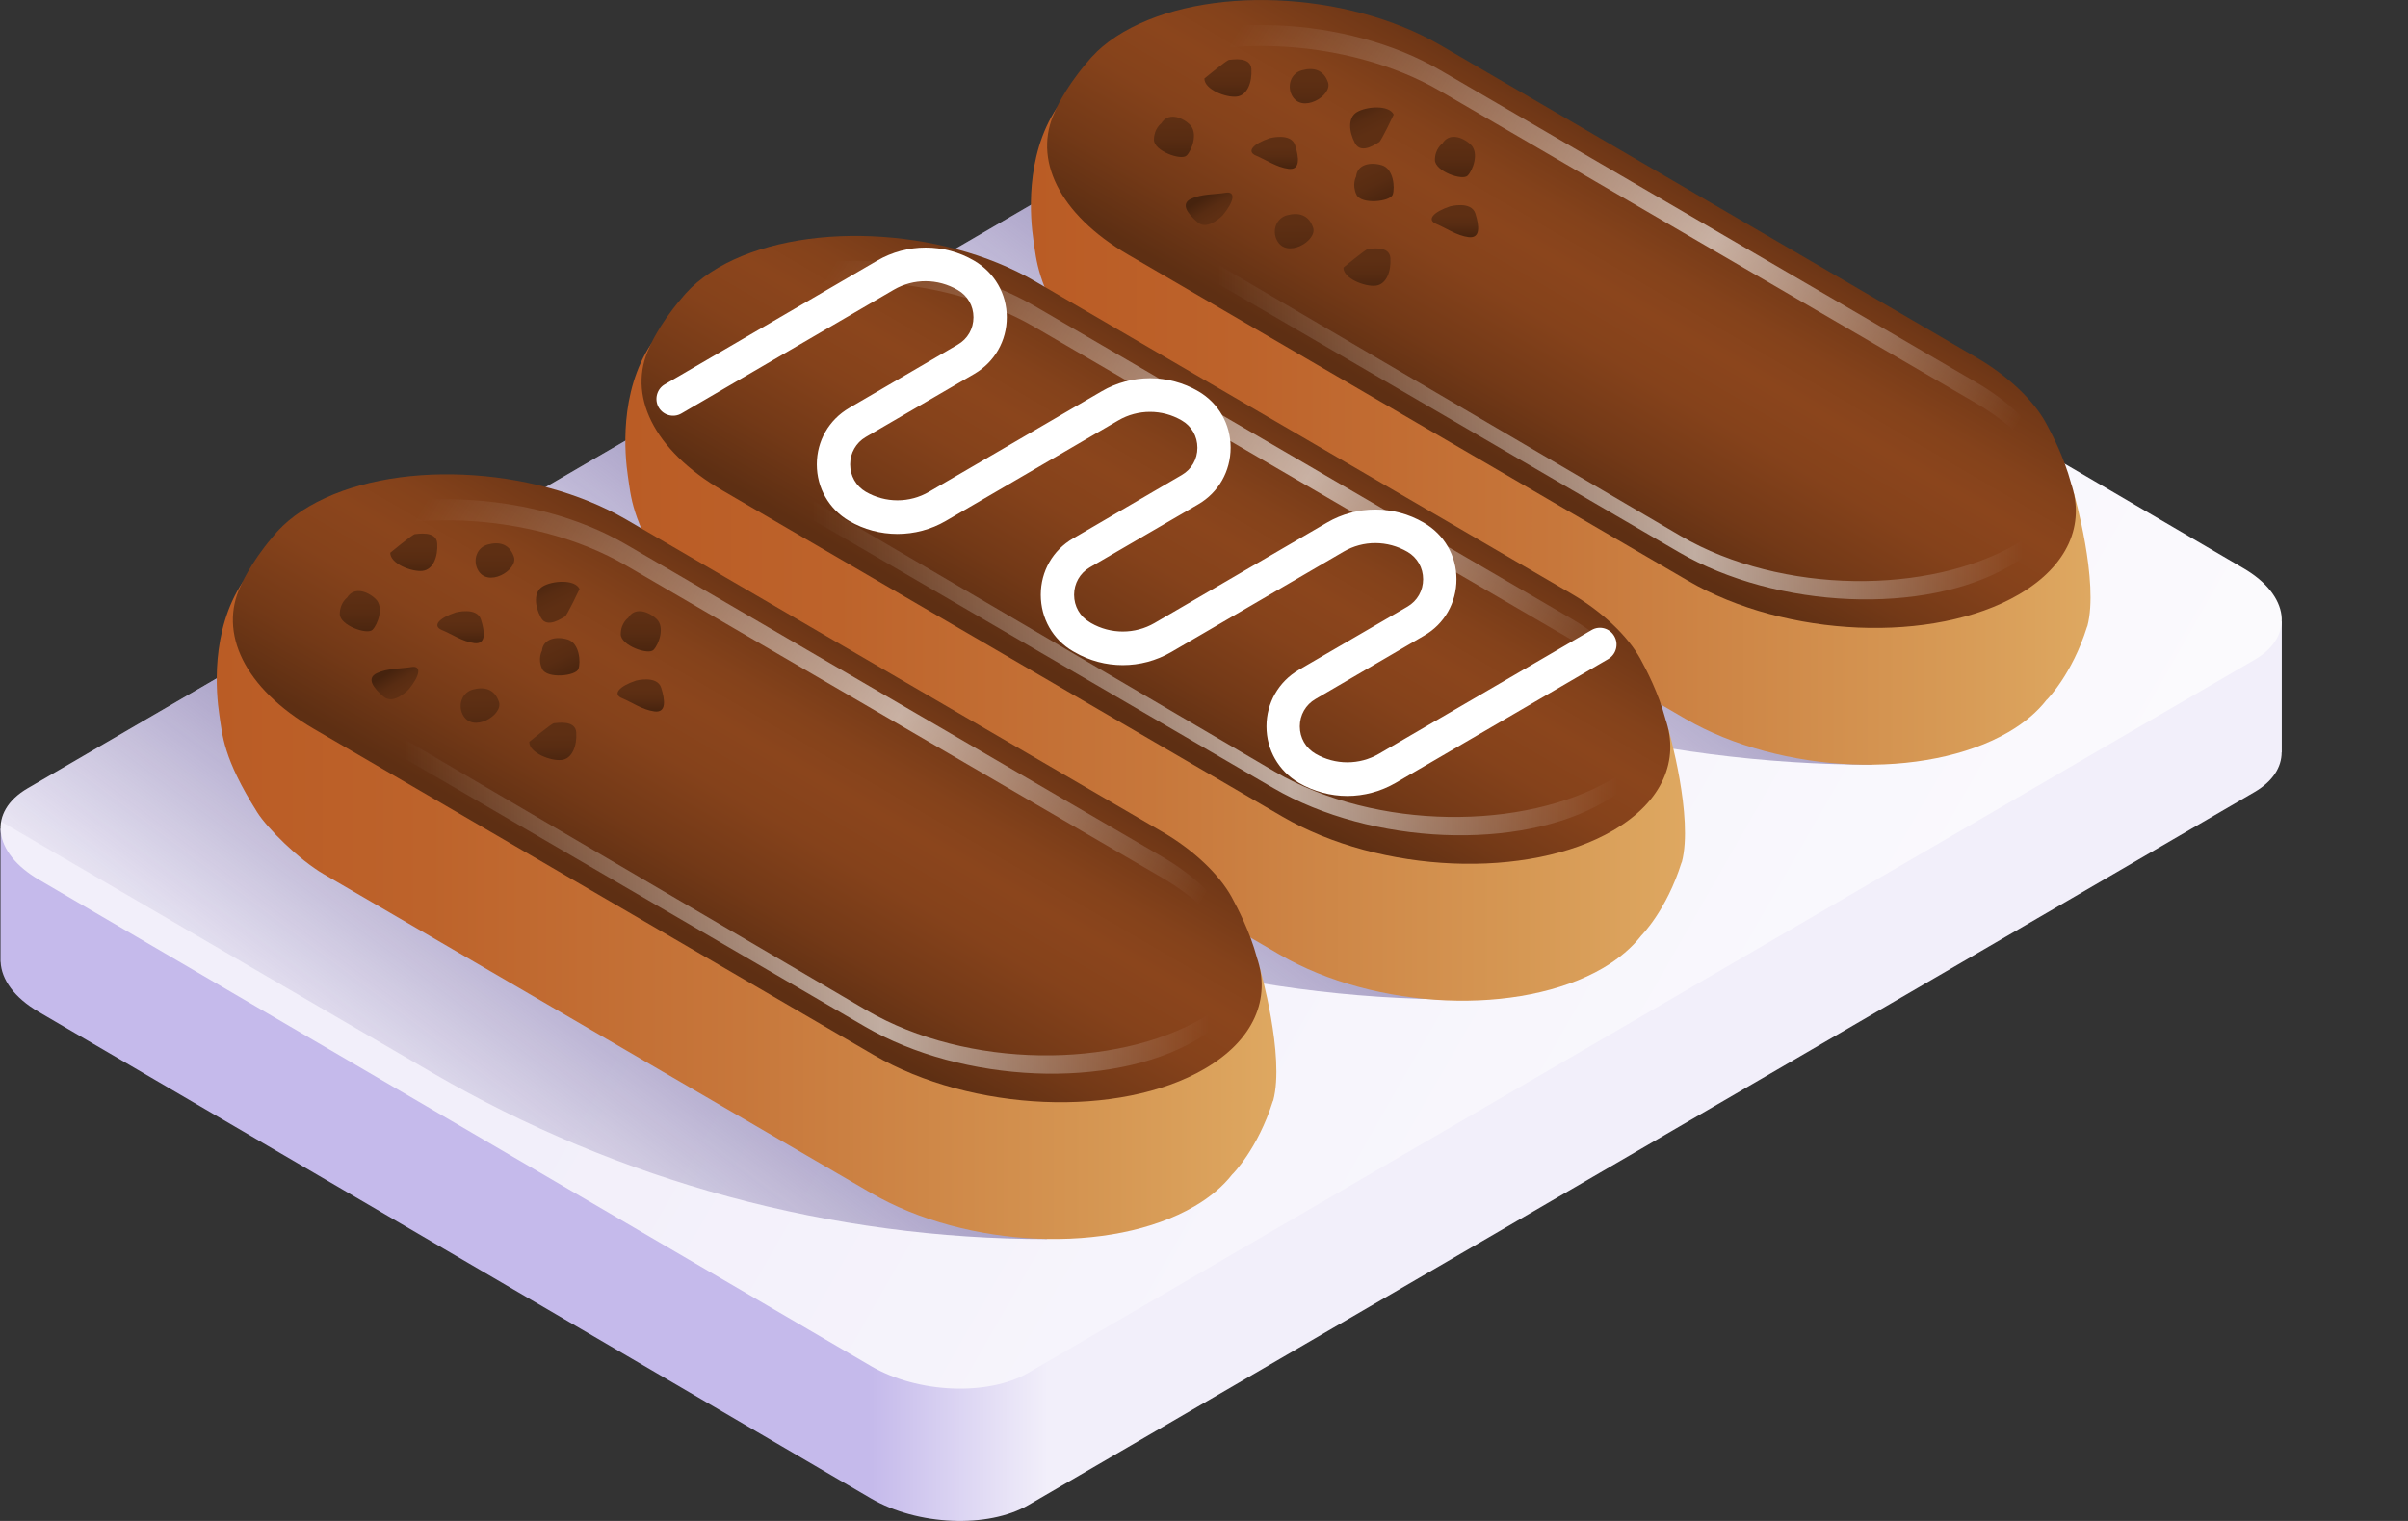 <svg width="19" height="12" viewBox="0 0 19 12" fill="none" xmlns="http://www.w3.org/2000/svg">
  <rect x="0" y="0" width="19" height="12" fill="#333333" stroke="none"/>
  <path d="M18.004 4.903L0.004 6.538V7.589L0.005 7.589C0.011 7.727 0.112 7.872 0.308 7.985L6.873 11.823C7.24 12.037 7.796 12.06 8.114 11.875L17.789 6.249C17.933 6.165 18.003 6.053 18.003 5.936L18.004 5.936V4.903Z" fill="url(#paint0_linear_157_8604)"/>
  <path d="M9.895 0.593L0.219 6.219C-0.099 6.404 -0.059 6.728 0.308 6.941L6.874 10.779C7.241 10.993 7.796 11.016 8.114 10.831L17.79 5.205C18.107 5.02 18.067 4.696 17.701 4.483L11.135 0.645C10.768 0.431 10.212 0.408 9.895 0.593Z" fill="url(#paint1_linear_157_8604)"/>
  <path d="M8.262 9.776L2.063 5.147L0.219 6.219C0.096 6.291 0.027 6.383 0.009 6.482L3.413 8.465C4.888 9.323 6.56 9.776 8.262 9.776Z" fill="url(#paint2_linear_157_8604)"/>
  <path d="M3.139 4.521L6.664 6.574C8.138 7.433 9.81 7.885 11.513 7.885L5.313 3.257L3.139 4.521Z" fill="url(#paint3_linear_157_8604)"/>
  <path d="M6.312 2.676L9.838 4.729C11.312 5.588 13.075 6.033 14.777 6.033L8.487 1.411L6.312 2.676Z" fill="url(#paint4_linear_157_8604)"/>
  <path d="M16.364 3.893C16.364 3.893 8.356 0.824 8.34 0.849C8.082 1.238 8.13 1.732 8.154 1.894C8.179 2.056 8.183 2.237 8.454 2.667C8.533 2.793 8.783 3.041 8.977 3.154L13.296 5.67C14.052 6.109 15.194 6.157 15.848 5.776C15.977 5.701 16.077 5.614 16.149 5.521C16.149 5.521 16.15 5.521 16.15 5.521C16.15 5.521 16.349 5.324 16.468 4.944C16.469 4.943 16.469 4.942 16.47 4.941C16.564 4.59 16.364 3.893 16.364 3.893Z" fill="url(#paint5_linear_157_8604)"/>
  <path d="M16.341 3.812C16.341 3.811 16.341 3.811 16.341 3.811C16.286 3.607 16.191 3.424 16.142 3.335C16.045 3.159 15.845 2.966 15.597 2.822L11.365 0.356C10.625 -0.074 9.506 -0.121 8.865 0.252C8.782 0.3 8.712 0.353 8.653 0.409C8.653 0.409 8.653 0.409 8.653 0.41C8.652 0.411 8.651 0.412 8.65 0.413C8.622 0.44 8.596 0.468 8.573 0.497C8.393 0.709 8.323 0.881 8.323 0.881C8.323 0.881 8.324 0.881 8.324 0.881C8.148 1.248 8.349 1.687 8.901 2.009L13.319 4.582C14.091 5.032 15.259 5.081 15.928 4.691C16.32 4.463 16.453 4.135 16.341 3.812Z" fill="url(#paint6_linear_157_8604)"/>
  <path d="M8.268 1.43C8.276 1.366 8.295 1.304 8.323 1.244L8.323 1.244C8.323 1.244 8.393 1.072 8.573 0.86C8.596 0.831 8.621 0.803 8.65 0.776C8.651 0.775 8.652 0.774 8.652 0.773C8.653 0.772 8.653 0.772 8.653 0.772C8.712 0.716 8.782 0.663 8.865 0.615C9.506 0.242 10.625 0.288 11.365 0.719L15.597 3.184C15.845 3.329 16.044 3.522 16.142 3.697C16.19 3.787 16.286 3.97 16.341 4.174C16.341 4.174 16.341 4.174 16.341 4.175C16.357 4.221 16.367 4.267 16.373 4.312C16.387 4.213 16.376 4.111 16.341 4.009C16.341 4.009 16.341 4.008 16.341 4.008C16.286 3.804 16.19 3.621 16.142 3.532C16.044 3.357 15.845 3.163 15.597 3.019L11.365 0.554C10.625 0.123 9.506 0.076 8.865 0.449C8.782 0.497 8.712 0.55 8.653 0.606C8.653 0.607 8.653 0.607 8.652 0.607C8.651 0.608 8.651 0.609 8.65 0.61C8.621 0.637 8.596 0.666 8.573 0.695C8.393 0.906 8.323 1.078 8.323 1.078C8.323 1.078 8.323 1.078 8.323 1.078C8.27 1.19 8.252 1.309 8.268 1.43Z" fill="url(#paint7_linear_157_8604)"/>
  <path d="M15.914 4.29C15.224 4.692 14.059 4.693 13.262 4.229L8.665 1.534C8.478 1.425 8.331 1.25 8.223 1.122C8.297 1.357 8.501 1.592 8.83 1.784L13.248 4.357C14.021 4.807 15.189 4.856 15.858 4.466C16.138 4.303 16.285 4.089 16.306 3.863C16.232 4.006 16.102 4.18 15.914 4.29Z" fill="url(#paint8_linear_157_8604)"/>
  <path d="M9.503 0.619C9.503 0.619 9.681 0.472 9.698 0.472C9.716 0.472 9.868 0.441 9.874 0.545C9.88 0.65 9.842 0.753 9.757 0.762C9.672 0.771 9.503 0.706 9.503 0.619Z" fill="url(#paint9_linear_157_8604)"/>
  <path d="M10.6 2.111C10.6 2.111 10.778 1.964 10.795 1.964C10.813 1.964 10.966 1.933 10.971 2.038C10.977 2.142 10.939 2.245 10.854 2.254C10.769 2.263 10.6 2.198 10.6 2.111Z" fill="url(#paint10_linear_157_8604)"/>
  <path d="M10.997 0.904C10.997 0.904 10.898 1.114 10.882 1.121C10.866 1.129 10.742 1.223 10.692 1.131C10.643 1.04 10.633 0.929 10.706 0.885C10.779 0.84 10.96 0.825 10.997 0.904Z" fill="url(#paint11_linear_157_8604)"/>
  <path d="M10.192 0.749C10.155 0.674 10.186 0.577 10.274 0.554C10.362 0.53 10.444 0.548 10.479 0.651C10.514 0.755 10.268 0.903 10.192 0.749Z" fill="url(#paint12_linear_157_8604)"/>
  <path d="M10.074 1.893C10.037 1.819 10.068 1.722 10.156 1.698C10.244 1.675 10.326 1.692 10.361 1.796C10.396 1.899 10.15 2.047 10.074 1.893Z" fill="url(#paint13_linear_157_8604)"/>
  <path d="M10.02 1.09C9.888 1.134 9.832 1.196 9.911 1.228C9.99 1.261 10.073 1.32 10.166 1.332C10.26 1.344 10.251 1.246 10.219 1.146C10.187 1.045 10.02 1.09 10.02 1.09Z" fill="url(#paint14_linear_157_8604)"/>
  <path d="M11.442 1.628C11.31 1.672 11.254 1.734 11.333 1.767C11.412 1.8 11.494 1.859 11.588 1.871C11.682 1.882 11.673 1.785 11.641 1.684C11.609 1.584 11.442 1.628 11.442 1.628Z" fill="url(#paint15_linear_157_8604)"/>
  <path d="M9.649 1.697C9.739 1.588 9.753 1.506 9.669 1.521C9.585 1.535 9.484 1.529 9.398 1.568C9.312 1.608 9.371 1.687 9.451 1.755C9.531 1.823 9.649 1.697 9.649 1.697Z" fill="url(#paint16_linear_157_8604)"/>
  <path d="M9.163 0.973C9.213 0.89 9.316 0.916 9.386 0.981C9.457 1.047 9.404 1.186 9.363 1.227C9.322 1.269 9.105 1.192 9.105 1.103C9.105 1.014 9.163 0.973 9.163 0.973Z" fill="url(#paint17_linear_157_8604)"/>
  <path d="M11.381 1.132C11.431 1.049 11.533 1.075 11.604 1.14C11.674 1.206 11.621 1.345 11.58 1.386C11.539 1.428 11.322 1.351 11.322 1.262C11.322 1.173 11.381 1.132 11.381 1.132Z" fill="url(#paint18_linear_157_8604)"/>
  <path d="M10.7 1.393C10.709 1.297 10.813 1.276 10.904 1.304C10.996 1.332 11.008 1.48 10.989 1.536C10.969 1.591 10.741 1.616 10.703 1.536C10.665 1.456 10.7 1.393 10.7 1.393Z" fill="url(#paint19_linear_157_8604)"/>
  <path d="M13.165 5.755C13.165 5.755 5.156 2.685 5.14 2.71C4.882 3.099 4.93 3.593 4.954 3.755C4.979 3.918 4.983 4.098 5.254 4.528C5.333 4.655 5.583 4.902 5.777 5.015L10.096 7.531C10.851 7.971 11.994 8.019 12.648 7.638C12.777 7.562 12.877 7.476 12.95 7.382C12.95 7.382 12.95 7.382 12.95 7.382C12.95 7.382 13.149 7.185 13.268 6.805C13.269 6.805 13.269 6.804 13.27 6.803C13.364 6.451 13.165 5.755 13.165 5.755Z" fill="url(#paint20_linear_157_8604)"/>
  <path d="M13.141 5.673C13.141 5.673 13.141 5.673 13.141 5.672C13.086 5.468 12.991 5.285 12.942 5.196C12.845 5.021 12.645 4.827 12.397 4.683L8.165 2.218C7.425 1.787 6.306 1.74 5.665 2.113C5.582 2.162 5.512 2.214 5.453 2.271C5.453 2.271 5.453 2.271 5.453 2.271C5.452 2.272 5.451 2.273 5.45 2.274C5.422 2.302 5.396 2.33 5.373 2.359C5.193 2.57 5.123 2.742 5.123 2.742C5.123 2.742 5.124 2.742 5.124 2.742C4.948 3.109 5.149 3.549 5.701 3.87L10.119 6.443C10.891 6.893 12.059 6.942 12.728 6.552C13.12 6.324 13.253 5.996 13.141 5.673Z" fill="url(#paint21_linear_157_8604)"/>
  <path d="M5.068 3.291C5.076 3.228 5.095 3.166 5.123 3.105L5.123 3.105C5.123 3.105 5.193 2.933 5.373 2.722C5.396 2.693 5.421 2.664 5.45 2.637C5.451 2.636 5.452 2.635 5.453 2.634C5.453 2.634 5.453 2.634 5.453 2.634C5.512 2.577 5.582 2.524 5.665 2.476C6.306 2.103 7.425 2.15 8.165 2.581L12.397 5.046C12.645 5.19 12.845 5.384 12.942 5.559C12.99 5.648 13.086 5.831 13.141 6.035C13.141 6.035 13.141 6.036 13.141 6.036C13.157 6.082 13.167 6.128 13.173 6.174C13.187 6.074 13.176 5.972 13.141 5.87C13.141 5.87 13.141 5.87 13.141 5.869C13.086 5.666 12.99 5.482 12.942 5.393C12.845 5.218 12.645 5.025 12.397 4.88L8.165 2.415C7.425 1.984 6.306 1.937 5.665 2.311C5.582 2.359 5.512 2.412 5.453 2.468C5.453 2.468 5.453 2.468 5.453 2.468C5.452 2.469 5.451 2.47 5.45 2.471C5.421 2.499 5.396 2.527 5.373 2.556C5.193 2.768 5.123 2.939 5.123 2.939C5.123 2.939 5.123 2.939 5.123 2.939C5.07 3.052 5.052 3.171 5.068 3.291Z" fill="url(#paint22_linear_157_8604)"/>
  <path d="M12.714 6.151C12.024 6.553 10.859 6.554 10.062 6.09L5.465 3.395C5.278 3.287 5.131 3.111 5.023 2.983C5.097 3.219 5.301 3.453 5.63 3.645L10.048 6.218C10.821 6.668 11.989 6.717 12.658 6.327C12.938 6.165 13.085 5.951 13.106 5.724C13.032 5.867 12.902 6.042 12.714 6.151Z" fill="url(#paint23_linear_157_8604)"/>
  <path d="M10.631 6.28C10.499 6.28 10.367 6.245 10.249 6.177C10.089 6.083 9.993 5.917 9.993 5.731C9.993 5.545 10.089 5.378 10.248 5.285L11.106 4.786C11.183 4.741 11.229 4.66 11.229 4.57C11.229 4.48 11.183 4.399 11.106 4.354C10.948 4.262 10.756 4.262 10.602 4.352L9.241 5.145C9.005 5.282 8.713 5.282 8.478 5.145L8.467 5.139C8.307 5.046 8.212 4.879 8.212 4.693C8.212 4.507 8.307 4.341 8.467 4.248L9.324 3.748C9.402 3.703 9.448 3.623 9.448 3.533C9.448 3.442 9.402 3.362 9.324 3.317C9.17 3.227 8.978 3.227 8.824 3.317L7.463 4.11C7.228 4.247 6.935 4.247 6.7 4.11C6.541 4.017 6.445 3.85 6.445 3.664C6.445 3.478 6.541 3.312 6.7 3.219L7.557 2.719C7.635 2.674 7.681 2.594 7.681 2.503C7.681 2.413 7.635 2.333 7.557 2.288C7.4 2.196 7.208 2.196 7.054 2.285L5.377 3.262C5.314 3.299 5.234 3.277 5.197 3.214C5.161 3.15 5.183 3.069 5.245 3.033L6.922 2.056C7.158 1.919 7.45 1.919 7.685 2.056C7.848 2.151 7.944 2.318 7.944 2.503C7.944 2.689 7.848 2.856 7.689 2.949L6.831 3.448C6.754 3.493 6.708 3.574 6.708 3.664C6.708 3.754 6.754 3.835 6.831 3.88C6.986 3.97 7.177 3.97 7.331 3.88L8.693 3.087C8.928 2.95 9.22 2.95 9.455 3.087C9.615 3.18 9.71 3.347 9.71 3.532C9.71 3.718 9.615 3.885 9.456 3.978L8.598 4.477C8.521 4.522 8.475 4.603 8.475 4.693C8.475 4.783 8.521 4.864 8.598 4.909L8.609 4.916C8.764 5.005 8.955 5.005 9.109 4.916L10.471 4.123C10.706 3.986 10.998 3.986 11.233 4.123C11.397 4.218 11.492 4.384 11.492 4.57C11.492 4.756 11.397 4.923 11.237 5.015L10.38 5.515C10.302 5.56 10.256 5.641 10.256 5.731C10.256 5.821 10.302 5.902 10.38 5.947C10.535 6.037 10.727 6.037 10.881 5.947L12.558 4.971C12.621 4.934 12.701 4.956 12.737 5.019C12.774 5.082 12.752 5.163 12.689 5.2L11.012 6.177C10.894 6.245 10.762 6.28 10.631 6.28Z" fill="white"/>
  <path d="M9.94 7.635C9.94 7.635 1.932 4.566 1.916 4.591C1.658 4.98 1.706 5.474 1.73 5.636C1.755 5.798 1.759 5.979 2.03 6.409C2.109 6.535 2.359 6.783 2.553 6.896L6.872 9.412C7.627 9.852 8.77 9.899 9.424 9.518C9.553 9.443 9.653 9.356 9.725 9.263C9.725 9.263 9.726 9.263 9.726 9.263C9.726 9.263 9.924 9.066 10.044 8.686C10.045 8.685 10.045 8.684 10.046 8.684C10.14 8.332 9.94 7.635 9.94 7.635Z" fill="url(#paint24_linear_157_8604)"/>
  <path d="M9.917 7.554C9.917 7.553 9.917 7.553 9.917 7.553C9.862 7.349 9.766 7.166 9.718 7.077C9.621 6.901 9.421 6.708 9.173 6.564L4.941 4.099C4.201 3.668 3.082 3.621 2.441 3.994C2.358 4.042 2.288 4.095 2.229 4.151C2.229 4.151 2.229 4.152 2.229 4.152C2.228 4.153 2.227 4.154 2.226 4.155C2.197 4.182 2.172 4.21 2.149 4.239C1.969 4.451 1.899 4.623 1.899 4.623C1.899 4.623 1.899 4.623 1.899 4.623C1.724 4.99 1.924 5.429 2.477 5.751L6.895 8.324C7.667 8.774 8.835 8.823 9.504 8.433C9.896 8.205 10.029 7.877 9.917 7.554Z" fill="url(#paint25_linear_157_8604)"/>
  <path d="M1.843 5.172C1.852 5.108 1.871 5.046 1.899 4.986L1.899 4.986C1.899 4.986 1.968 4.814 2.149 4.602C2.172 4.573 2.197 4.545 2.226 4.518C2.227 4.517 2.227 4.516 2.228 4.515C2.229 4.514 2.229 4.514 2.229 4.514C2.288 4.458 2.358 4.405 2.441 4.357C3.082 3.984 4.201 4.031 4.941 4.462L9.173 6.927C9.421 7.071 9.62 7.264 9.718 7.44C9.766 7.529 9.862 7.712 9.917 7.916C9.917 7.916 9.917 7.916 9.917 7.917C9.933 7.963 9.943 8.009 9.949 8.055C9.963 7.955 9.952 7.853 9.917 7.751C9.917 7.751 9.917 7.75 9.917 7.75C9.862 7.546 9.766 7.363 9.718 7.274C9.62 7.099 9.421 6.905 9.173 6.761L4.941 4.296C4.201 3.865 3.082 3.818 2.441 4.191C2.358 4.239 2.288 4.292 2.229 4.348C2.229 4.349 2.229 4.349 2.228 4.349C2.227 4.35 2.227 4.351 2.226 4.352C2.197 4.379 2.172 4.408 2.149 4.437C1.968 4.648 1.899 4.82 1.899 4.82C1.899 4.82 1.899 4.82 1.899 4.82C1.846 4.932 1.827 5.051 1.843 5.172Z" fill="url(#paint26_linear_157_8604)"/>
  <path d="M9.49 8.032C8.8 8.434 7.635 8.435 6.838 7.971L2.241 5.276C2.054 5.167 1.907 4.992 1.799 4.864C1.872 5.1 2.077 5.334 2.406 5.526L6.824 8.099C7.597 8.549 8.765 8.598 9.434 8.208C9.714 8.045 9.861 7.831 9.882 7.605C9.808 7.748 9.678 7.922 9.49 8.032Z" fill="url(#paint27_linear_157_8604)"/>
  <path d="M3.079 4.361C3.079 4.361 3.257 4.214 3.274 4.214C3.292 4.214 3.444 4.183 3.45 4.288C3.456 4.392 3.418 4.495 3.333 4.504C3.248 4.513 3.079 4.448 3.079 4.361Z" fill="url(#paint28_linear_157_8604)"/>
  <path d="M4.176 5.853C4.176 5.853 4.354 5.706 4.371 5.706C4.389 5.706 4.541 5.676 4.547 5.78C4.553 5.884 4.515 5.988 4.43 5.996C4.345 6.005 4.176 5.941 4.176 5.853Z" fill="url(#paint29_linear_157_8604)"/>
  <path d="M4.573 4.647C4.573 4.647 4.474 4.856 4.458 4.864C4.442 4.871 4.317 4.965 4.268 4.873C4.218 4.782 4.209 4.671 4.282 4.627C4.355 4.582 4.535 4.567 4.573 4.647Z" fill="url(#paint30_linear_157_8604)"/>
  <path d="M3.768 4.491C3.731 4.416 3.762 4.319 3.85 4.296C3.938 4.272 4.02 4.29 4.055 4.393C4.09 4.497 3.844 4.645 3.768 4.491Z" fill="url(#paint31_linear_157_8604)"/>
  <path d="M3.65 5.636C3.613 5.561 3.644 5.464 3.732 5.44C3.82 5.417 3.902 5.434 3.937 5.538C3.972 5.642 3.726 5.79 3.65 5.636Z" fill="url(#paint32_linear_157_8604)"/>
  <path d="M3.596 4.832C3.464 4.876 3.408 4.938 3.487 4.971C3.566 5.003 3.648 5.062 3.742 5.074C3.836 5.086 3.827 4.988 3.795 4.888C3.763 4.787 3.596 4.832 3.596 4.832Z" fill="url(#paint33_linear_157_8604)"/>
  <path d="M5.018 5.37C4.886 5.414 4.83 5.477 4.909 5.509C4.988 5.542 5.07 5.601 5.164 5.613C5.258 5.625 5.249 5.527 5.217 5.426C5.185 5.326 5.018 5.37 5.018 5.37Z" fill="url(#paint34_linear_157_8604)"/>
  <path d="M3.225 5.439C3.314 5.331 3.329 5.248 3.245 5.263C3.161 5.277 3.06 5.271 2.974 5.311C2.888 5.351 2.947 5.429 3.027 5.497C3.107 5.565 3.225 5.439 3.225 5.439Z" fill="url(#paint35_linear_157_8604)"/>
  <path d="M2.739 4.715C2.789 4.632 2.892 4.659 2.962 4.724C3.033 4.789 2.98 4.928 2.939 4.969C2.898 5.011 2.681 4.934 2.681 4.845C2.681 4.756 2.739 4.715 2.739 4.715Z" fill="url(#paint36_linear_157_8604)"/>
  <path d="M4.957 4.874C5.006 4.791 5.109 4.818 5.18 4.883C5.25 4.948 5.197 5.087 5.156 5.128C5.115 5.17 4.898 5.093 4.898 5.004C4.898 4.915 4.957 4.874 4.957 4.874Z" fill="url(#paint37_linear_157_8604)"/>
  <path d="M4.276 5.135C4.285 5.039 4.389 5.018 4.48 5.046C4.572 5.074 4.584 5.223 4.564 5.278C4.545 5.333 4.316 5.358 4.278 5.278C4.24 5.198 4.276 5.135 4.276 5.135Z" fill="url(#paint38_linear_157_8604)"/>
  <defs>
    <linearGradient id="paint0_linear_157_8604" x1="6.878" y1="8.451" x2="8.269" y2="8.451" gradientUnits="userSpaceOnUse">
      <stop stop-color="#C5BAEB"/>
      <stop offset="1" stop-color="#F2EFFA"/>
    </linearGradient>
    <linearGradient id="paint1_linear_157_8604" x1="6.644" y1="4.337" x2="19.279" y2="11.568" gradientUnits="userSpaceOnUse">
      <stop stop-color="#F2EFFA"/>
      <stop offset="1" stop-color="white"/>
    </linearGradient>
    <linearGradient id="paint2_linear_157_8604" x1="6.24" y1="5.236" x2="3.225" y2="9.271" gradientUnits="userSpaceOnUse">
      <stop stop-color="#594A8E"/>
      <stop offset="1" stop-color="#594A8E" stop-opacity="0"/>
    </linearGradient>
    <linearGradient id="paint3_linear_157_8604" x1="9.458" y1="3.3" x2="6.421" y2="7.363" gradientUnits="userSpaceOnUse">
      <stop stop-color="#594A8E"/>
      <stop offset="1" stop-color="#594A8E" stop-opacity="0"/>
    </linearGradient>
    <linearGradient id="paint4_linear_157_8604" x1="12.731" y1="1.377" x2="9.617" y2="5.544" gradientUnits="userSpaceOnUse">
      <stop stop-color="#594A8E"/>
      <stop offset="1" stop-color="#594A8E" stop-opacity="0"/>
    </linearGradient>
    <linearGradient id="paint5_linear_157_8604" x1="8.134" y1="3.441" x2="16.495" y2="3.441" gradientUnits="userSpaceOnUse">
      <stop stop-color="#BA5C25"/>
      <stop offset="0.2" stop-color="#BD632B"/>
      <stop offset="0.495" stop-color="#C7773B"/>
      <stop offset="0.849" stop-color="#D69854"/>
      <stop offset="1" stop-color="#DEA861"/>
    </linearGradient>
    <linearGradient id="paint6_linear_157_8604" x1="11.751" y1="3.581" x2="13.2" y2="1.094" gradientUnits="userSpaceOnUse">
      <stop stop-color="#5E2F13"/>
      <stop offset="0.183" stop-color="#733917"/>
      <stop offset="0.397" stop-color="#85421B"/>
      <stop offset="0.552" stop-color="#8B451C"/>
      <stop offset="0.679" stop-color="#84421B"/>
      <stop offset="0.865" stop-color="#713817"/>
      <stop offset="1" stop-color="#5E2F13"/>
    </linearGradient>
    <linearGradient id="paint7_linear_157_8604" x1="9.479" y1="0.716" x2="15.362" y2="4.27" gradientUnits="userSpaceOnUse">
      <stop stop-color="white" stop-opacity="0"/>
      <stop offset="0.593" stop-color="white" stop-opacity="0.6"/>
      <stop offset="1" stop-color="white" stop-opacity="0"/>
    </linearGradient>
    <linearGradient id="paint8_linear_157_8604" x1="9.609" y1="2.925" x2="15.961" y2="2.925" gradientUnits="userSpaceOnUse">
      <stop stop-color="white" stop-opacity="0"/>
      <stop offset="0.593" stop-color="white" stop-opacity="0.6"/>
      <stop offset="1" stop-color="white" stop-opacity="0"/>
    </linearGradient>
    <linearGradient id="paint9_linear_157_8604" x1="9.689" y1="0.815" x2="9.689" y2="0.553" gradientUnits="userSpaceOnUse">
      <stop stop-color="#46230E"/>
      <stop offset="0.578" stop-color="#582C12"/>
      <stop offset="1" stop-color="#5E2F13"/>
    </linearGradient>
    <linearGradient id="paint10_linear_157_8604" x1="10.786" y1="2.307" x2="10.786" y2="2.046" gradientUnits="userSpaceOnUse">
      <stop stop-color="#46230E"/>
      <stop offset="0.578" stop-color="#582C12"/>
      <stop offset="1" stop-color="#5E2F13"/>
    </linearGradient>
    <linearGradient id="paint11_linear_157_8604" x1="10.709" y1="0.806" x2="10.822" y2="1.042" gradientUnits="userSpaceOnUse">
      <stop stop-color="#46230E"/>
      <stop offset="0.578" stop-color="#582C12"/>
      <stop offset="1" stop-color="#5E2F13"/>
    </linearGradient>
    <linearGradient id="paint12_linear_157_8604" x1="10.33" y1="0.942" x2="10.33" y2="0.622" gradientUnits="userSpaceOnUse">
      <stop stop-color="#46230E"/>
      <stop offset="0.578" stop-color="#582C12"/>
      <stop offset="1" stop-color="#5E2F13"/>
    </linearGradient>
    <linearGradient id="paint13_linear_157_8604" x1="10.211" y1="2.087" x2="10.211" y2="1.767" gradientUnits="userSpaceOnUse">
      <stop stop-color="#46230E"/>
      <stop offset="0.578" stop-color="#582C12"/>
      <stop offset="1" stop-color="#5E2F13"/>
    </linearGradient>
    <linearGradient id="paint14_linear_157_8604" x1="10.058" y1="1.336" x2="10.058" y2="1.158" gradientUnits="userSpaceOnUse">
      <stop stop-color="#46230E"/>
      <stop offset="0.578" stop-color="#582C12"/>
      <stop offset="1" stop-color="#5E2F13"/>
    </linearGradient>
    <linearGradient id="paint15_linear_157_8604" x1="11.48" y1="1.874" x2="11.48" y2="1.697" gradientUnits="userSpaceOnUse">
      <stop stop-color="#46230E"/>
      <stop offset="0.578" stop-color="#582C12"/>
      <stop offset="1" stop-color="#5E2F13"/>
    </linearGradient>
    <linearGradient id="paint16_linear_157_8604" x1="9.539" y1="1.531" x2="9.633" y2="1.681" gradientUnits="userSpaceOnUse">
      <stop stop-color="#46230E"/>
      <stop offset="0.578" stop-color="#582C12"/>
      <stop offset="1" stop-color="#5E2F13"/>
    </linearGradient>
    <linearGradient id="paint17_linear_157_8604" x1="9.263" y1="1.295" x2="9.263" y2="0.948" gradientUnits="userSpaceOnUse">
      <stop stop-color="#46230E"/>
      <stop offset="0.578" stop-color="#582C12"/>
      <stop offset="1" stop-color="#5E2F13"/>
    </linearGradient>
    <linearGradient id="paint18_linear_157_8604" x1="11.48" y1="1.454" x2="11.48" y2="1.107" gradientUnits="userSpaceOnUse">
      <stop stop-color="#46230E"/>
      <stop offset="0.578" stop-color="#582C12"/>
      <stop offset="1" stop-color="#5E2F13"/>
    </linearGradient>
    <linearGradient id="paint19_linear_157_8604" x1="10.928" y1="1.637" x2="10.778" y2="1.325" gradientUnits="userSpaceOnUse">
      <stop stop-color="#46230E"/>
      <stop offset="0.578" stop-color="#582C12"/>
      <stop offset="1" stop-color="#5E2F13"/>
    </linearGradient>
    <linearGradient id="paint20_linear_157_8604" x1="4.934" y1="5.302" x2="13.295" y2="5.302" gradientUnits="userSpaceOnUse">
      <stop stop-color="#BA5C25"/>
      <stop offset="0.2" stop-color="#BD632B"/>
      <stop offset="0.495" stop-color="#C7773B"/>
      <stop offset="0.849" stop-color="#D69854"/>
      <stop offset="1" stop-color="#DEA861"/>
    </linearGradient>
    <linearGradient id="paint21_linear_157_8604" x1="8.551" y1="5.443" x2="10" y2="2.956" gradientUnits="userSpaceOnUse">
      <stop stop-color="#5E2F13"/>
      <stop offset="0.183" stop-color="#733917"/>
      <stop offset="0.397" stop-color="#85421B"/>
      <stop offset="0.552" stop-color="#8B451C"/>
      <stop offset="0.679" stop-color="#84421B"/>
      <stop offset="0.865" stop-color="#713817"/>
      <stop offset="1" stop-color="#5E2F13"/>
    </linearGradient>
    <linearGradient id="paint22_linear_157_8604" x1="6.279" y1="2.577" x2="12.162" y2="6.131" gradientUnits="userSpaceOnUse">
      <stop stop-color="white" stop-opacity="0"/>
      <stop offset="0.593" stop-color="white" stop-opacity="0.6"/>
      <stop offset="1" stop-color="white" stop-opacity="0"/>
    </linearGradient>
    <linearGradient id="paint23_linear_157_8604" x1="6.409" y1="4.787" x2="12.761" y2="4.787" gradientUnits="userSpaceOnUse">
      <stop stop-color="white" stop-opacity="0"/>
      <stop offset="0.593" stop-color="white" stop-opacity="0.6"/>
      <stop offset="1" stop-color="white" stop-opacity="0"/>
    </linearGradient>
    <linearGradient id="paint24_linear_157_8604" x1="1.71" y1="7.183" x2="10.071" y2="7.183" gradientUnits="userSpaceOnUse">
      <stop stop-color="#BA5C25"/>
      <stop offset="0.2" stop-color="#BD632B"/>
      <stop offset="0.495" stop-color="#C7773B"/>
      <stop offset="0.849" stop-color="#D69854"/>
      <stop offset="1" stop-color="#DEA861"/>
    </linearGradient>
    <linearGradient id="paint25_linear_157_8604" x1="5.327" y1="7.323" x2="6.775" y2="4.836" gradientUnits="userSpaceOnUse">
      <stop stop-color="#5E2F13"/>
      <stop offset="0.183" stop-color="#733917"/>
      <stop offset="0.397" stop-color="#85421B"/>
      <stop offset="0.552" stop-color="#8B451C"/>
      <stop offset="0.679" stop-color="#84421B"/>
      <stop offset="0.865" stop-color="#713817"/>
      <stop offset="1" stop-color="#5E2F13"/>
    </linearGradient>
    <linearGradient id="paint26_linear_157_8604" x1="3.055" y1="4.458" x2="8.938" y2="8.012" gradientUnits="userSpaceOnUse">
      <stop stop-color="white" stop-opacity="0"/>
      <stop offset="0.593" stop-color="white" stop-opacity="0.6"/>
      <stop offset="1" stop-color="white" stop-opacity="0"/>
    </linearGradient>
    <linearGradient id="paint27_linear_157_8604" x1="3.185" y1="6.668" x2="9.537" y2="6.668" gradientUnits="userSpaceOnUse">
      <stop stop-color="white" stop-opacity="0"/>
      <stop offset="0.593" stop-color="white" stop-opacity="0.6"/>
      <stop offset="1" stop-color="white" stop-opacity="0"/>
    </linearGradient>
    <linearGradient id="paint28_linear_157_8604" x1="3.265" y1="4.557" x2="3.265" y2="4.296" gradientUnits="userSpaceOnUse">
      <stop stop-color="#46230E"/>
      <stop offset="0.578" stop-color="#582C12"/>
      <stop offset="1" stop-color="#5E2F13"/>
    </linearGradient>
    <linearGradient id="paint29_linear_157_8604" x1="4.362" y1="6.05" x2="4.362" y2="5.788" gradientUnits="userSpaceOnUse">
      <stop stop-color="#46230E"/>
      <stop offset="0.578" stop-color="#582C12"/>
      <stop offset="1" stop-color="#5E2F13"/>
    </linearGradient>
    <linearGradient id="paint30_linear_157_8604" x1="4.283" y1="4.548" x2="4.396" y2="4.784" gradientUnits="userSpaceOnUse">
      <stop stop-color="#46230E"/>
      <stop offset="0.578" stop-color="#582C12"/>
      <stop offset="1" stop-color="#5E2F13"/>
    </linearGradient>
    <linearGradient id="paint31_linear_157_8604" x1="3.906" y1="4.684" x2="3.906" y2="4.364" gradientUnits="userSpaceOnUse">
      <stop stop-color="#46230E"/>
      <stop offset="0.578" stop-color="#582C12"/>
      <stop offset="1" stop-color="#5E2F13"/>
    </linearGradient>
    <linearGradient id="paint32_linear_157_8604" x1="3.787" y1="5.829" x2="3.787" y2="5.509" gradientUnits="userSpaceOnUse">
      <stop stop-color="#46230E"/>
      <stop offset="0.578" stop-color="#582C12"/>
      <stop offset="1" stop-color="#5E2F13"/>
    </linearGradient>
    <linearGradient id="paint33_linear_157_8604" x1="3.634" y1="5.078" x2="3.634" y2="4.9" gradientUnits="userSpaceOnUse">
      <stop stop-color="#46230E"/>
      <stop offset="0.578" stop-color="#582C12"/>
      <stop offset="1" stop-color="#5E2F13"/>
    </linearGradient>
    <linearGradient id="paint34_linear_157_8604" x1="5.056" y1="5.617" x2="5.056" y2="5.439" gradientUnits="userSpaceOnUse">
      <stop stop-color="#46230E"/>
      <stop offset="0.578" stop-color="#582C12"/>
      <stop offset="1" stop-color="#5E2F13"/>
    </linearGradient>
    <linearGradient id="paint35_linear_157_8604" x1="3.117" y1="5.273" x2="3.211" y2="5.423" gradientUnits="userSpaceOnUse">
      <stop stop-color="#46230E"/>
      <stop offset="0.578" stop-color="#582C12"/>
      <stop offset="1" stop-color="#5E2F13"/>
    </linearGradient>
    <linearGradient id="paint36_linear_157_8604" x1="2.839" y1="5.037" x2="2.839" y2="4.69" gradientUnits="userSpaceOnUse">
      <stop stop-color="#46230E"/>
      <stop offset="0.578" stop-color="#582C12"/>
      <stop offset="1" stop-color="#5E2F13"/>
    </linearGradient>
    <linearGradient id="paint37_linear_157_8604" x1="5.056" y1="5.196" x2="5.056" y2="4.849" gradientUnits="userSpaceOnUse">
      <stop stop-color="#46230E"/>
      <stop offset="0.578" stop-color="#582C12"/>
      <stop offset="1" stop-color="#5E2F13"/>
    </linearGradient>
    <linearGradient id="paint38_linear_157_8604" x1="4.504" y1="5.38" x2="4.353" y2="5.067" gradientUnits="userSpaceOnUse">
      <stop stop-color="#46230E"/>
      <stop offset="0.578" stop-color="#582C12"/>
      <stop offset="1" stop-color="#5E2F13"/>
    </linearGradient>
  </defs>
</svg>
